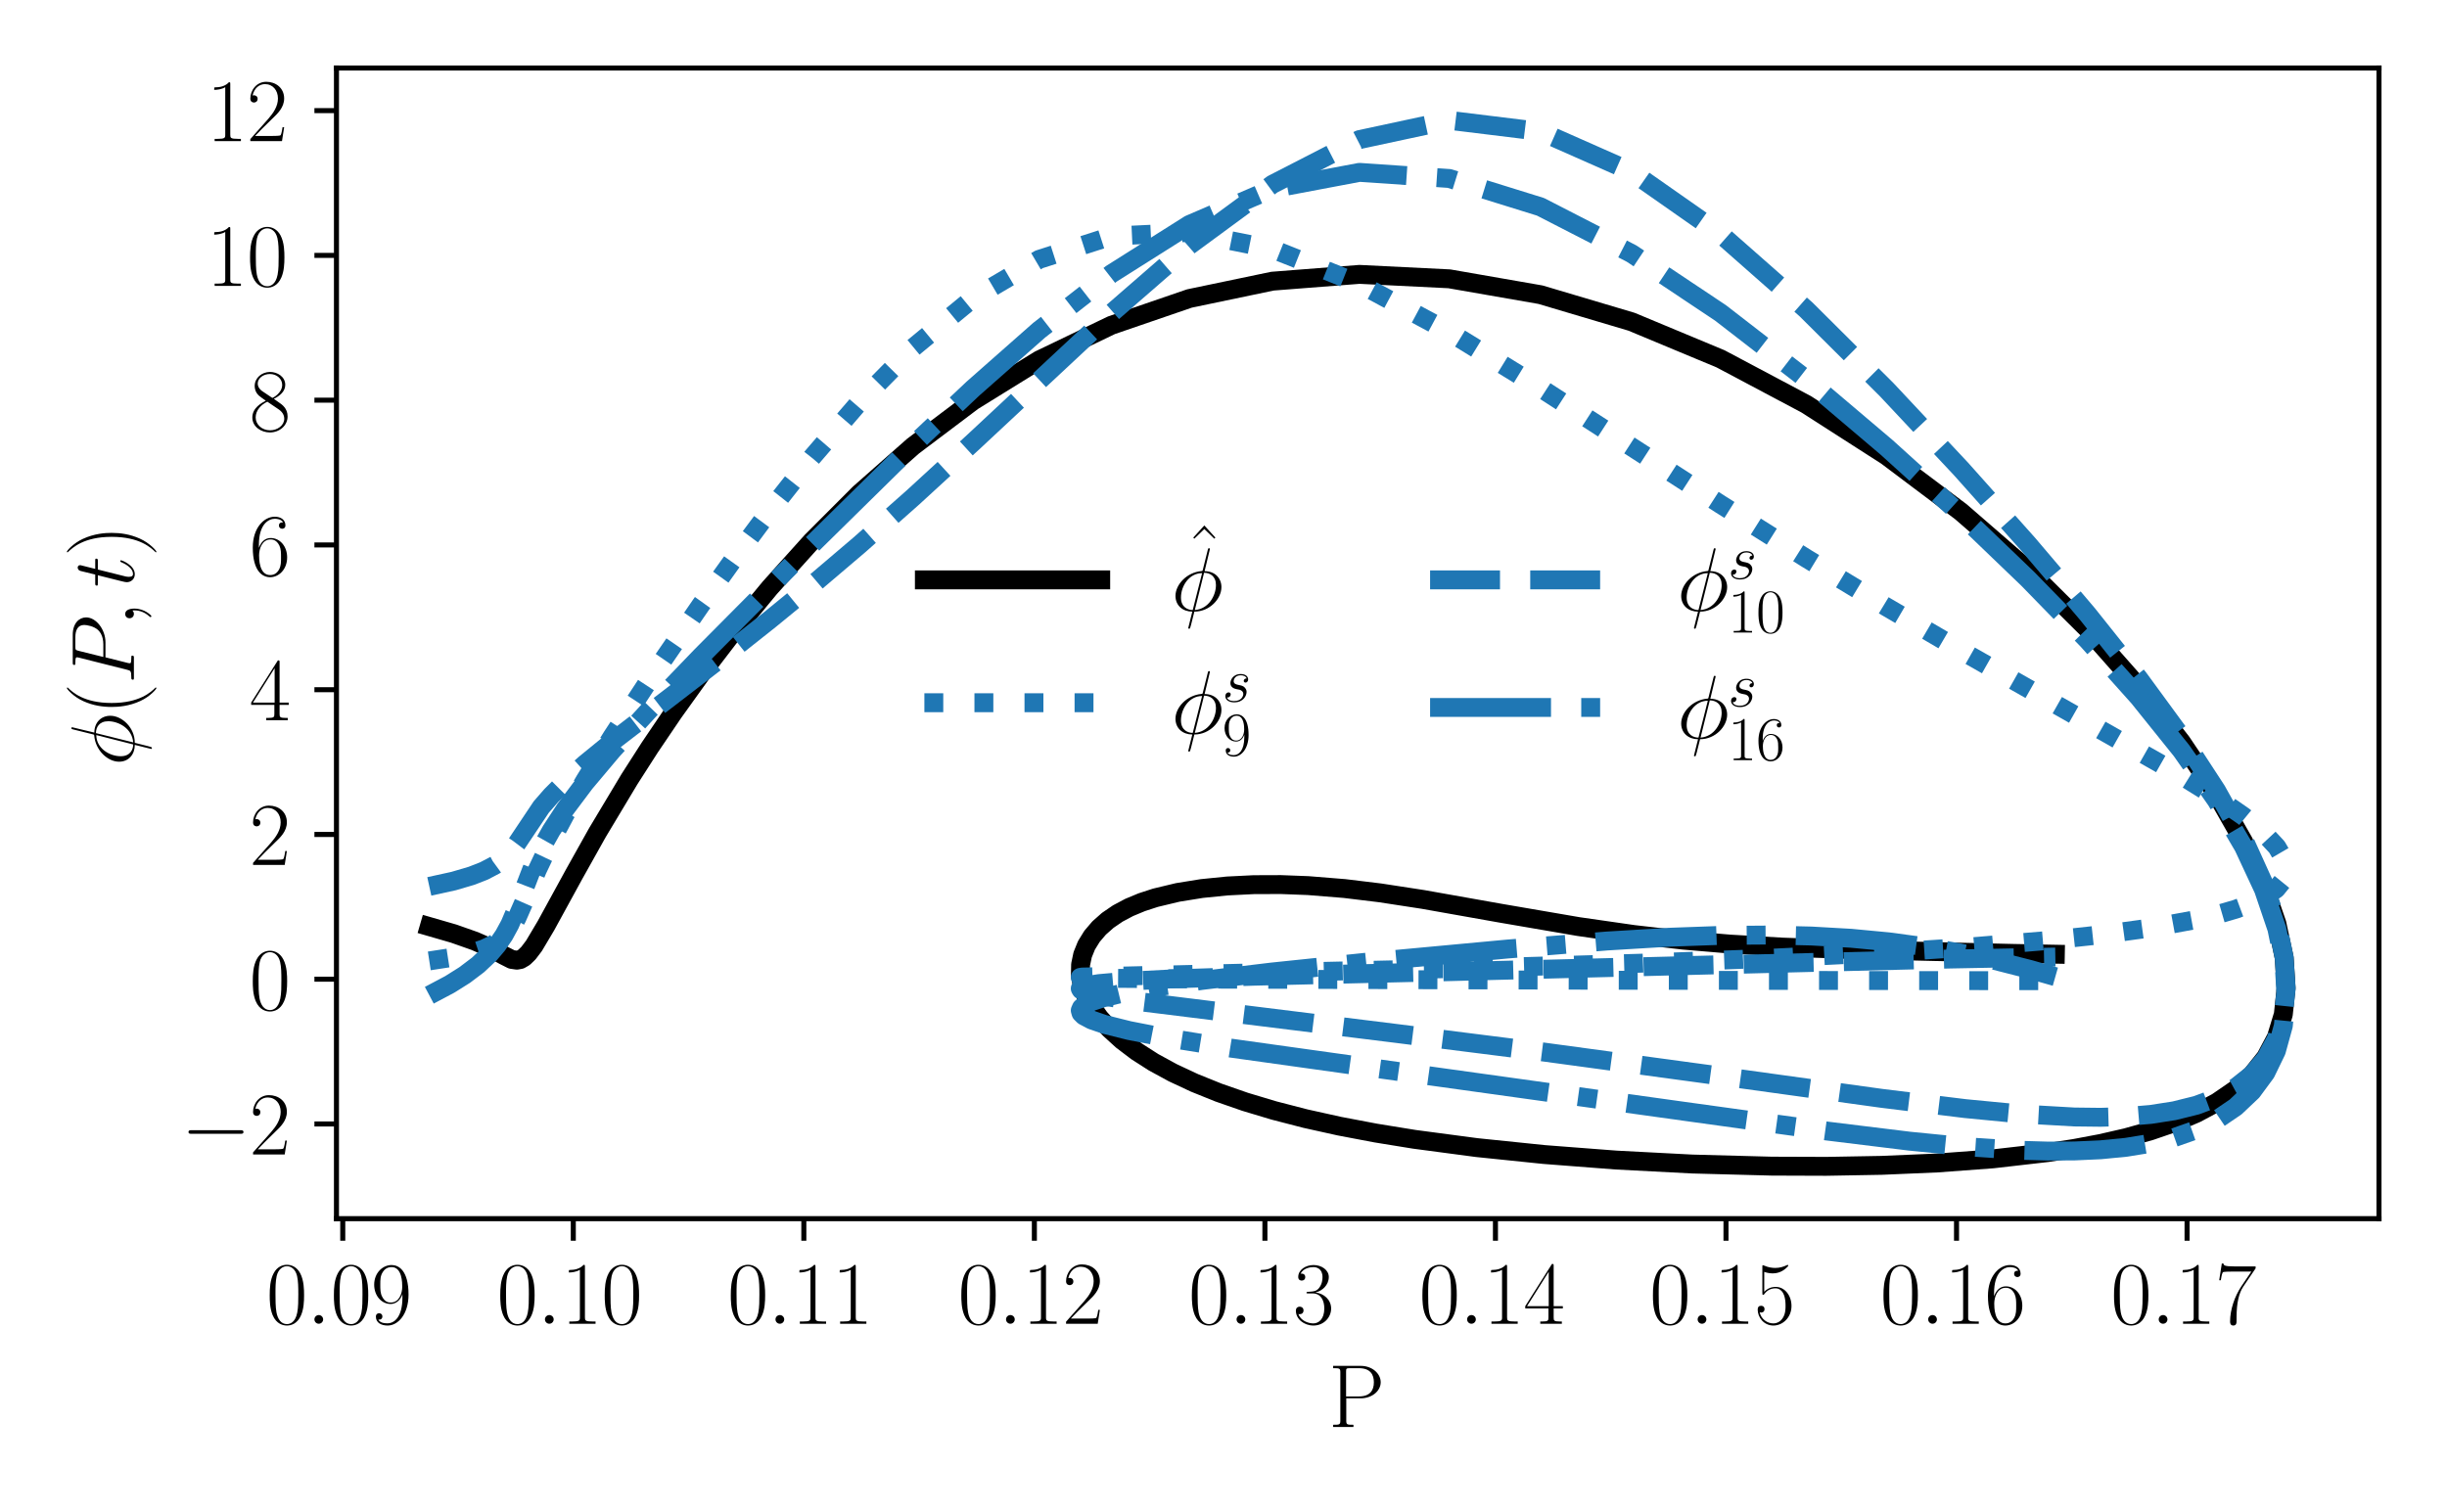 <?xml version="1.0" encoding="utf-8" standalone="no"?>
<!DOCTYPE svg PUBLIC "-//W3C//DTD SVG 1.1//EN"
  "http://www.w3.org/Graphics/SVG/1.1/DTD/svg11.dtd">
<svg xmlns:xlink="http://www.w3.org/1999/xlink" width="388.543pt" height="240.133pt" viewBox="0 0 388.543 240.133" xmlns="http://www.w3.org/2000/svg" version="1.1">
 <defs>
  <style type="text/css">*{stroke-linejoin: round; stroke-linecap: butt}</style>
 </defs>
 <g id="figure_1">
  <g id="patch_1">
   <path d="M 0 240.133 
L 388.543 240.133 
L 388.543 0 
L 0 0 
z
" style="fill: #ffffff"/>
  </g>
  <g id="axes_1">
   <g id="patch_2">
    <path d="M 53.424 193.537 
L 377.743 193.537 
L 377.743 10.8 
L 53.424 10.8 
z
" style="fill: #ffffff"/>
   </g>
   <g id="matplotlib.axis_1">
    <g id="xtick_1">
     <g id="line2d_1">
      <defs>
       <path id="mc84e31e85a" d="M 0 0 
L 0 3.5 
" style="stroke: #000000; stroke-width: 0.8"/>
      </defs>
      <g>
       <use xlink:href="#mc84e31e85a" x="54.424" y="193.537" style="stroke: #000000; stroke-width: 0.8"/>
      </g>
     </g>
     <g id="text_1">
      <!-- $\mathdefault{0.09}$ -->
      <g transform="translate(42.285 210.223) scale(0.14 -0.14)">
       <defs>
        <path id="CMR17-30" d="M 2688 2025 
C 2688 2416 2682 3080 2413 3591 
C 2176 4039 1798 4198 1466 4198 
C 1158 4198 768 4058 525 3597 
C 269 3118 243 2524 243 2025 
C 243 1661 250 1106 448 619 
C 723 -39 1216 -128 1466 -128 
C 1760 -128 2208 -7 2470 600 
C 2662 1042 2688 1559 2688 2025 
z
M 1466 -26 
C 1056 -26 813 325 723 812 
C 653 1188 653 1738 653 2096 
C 653 2588 653 2997 736 3387 
C 858 3929 1216 4096 1466 4096 
C 1728 4096 2067 3923 2189 3400 
C 2272 3036 2278 2607 2278 2096 
C 2278 1680 2278 1169 2202 792 
C 2067 95 1690 -26 1466 -26 
z
" transform="scale(0.016)"/>
        <path id="CMMI12-3a" d="M 1178 307 
C 1178 492 1024 619 870 619 
C 685 619 557 466 557 313 
C 557 128 710 0 864 0 
C 1050 0 1178 153 1178 307 
z
" transform="scale(0.016)"/>
        <path id="CMR17-39" d="M 2253 1864 
C 2253 464 1670 31 1190 31 
C 1043 31 685 31 538 294 
C 704 268 826 357 826 518 
C 826 692 685 749 595 749 
C 538 749 365 723 365 506 
C 365 71 742 -128 1203 -128 
C 1939 -128 2688 674 2688 2073 
C 2688 3817 1971 4179 1485 4179 
C 851 4179 243 3628 243 2778 
C 243 1991 762 1408 1414 1408 
C 1952 1408 2189 1903 2253 2112 
L 2253 1864 
z
M 1427 1510 
C 1254 1510 1011 1542 813 1922 
C 678 2169 678 2461 678 2771 
C 678 3146 678 3405 858 3684 
C 947 3817 1114 4032 1485 4032 
C 2240 4032 2240 2885 2240 2632 
C 2240 2182 2035 1510 1427 1510 
z
" transform="scale(0.016)"/>
       </defs>
       <use xlink:href="#CMR17-30" transform="scale(0.996)"/>
       <use xlink:href="#CMMI12-3a" transform="translate(45.69 0) scale(0.996)"/>
       <use xlink:href="#CMR17-30" transform="translate(72.788 0) scale(0.996)"/>
       <use xlink:href="#CMR17-39" transform="translate(118.478 0) scale(0.996)"/>
      </g>
     </g>
    </g>
    <g id="xtick_2">
     <g id="line2d_2">
      <g>
       <use xlink:href="#mc84e31e85a" x="91.03" y="193.537" style="stroke: #000000; stroke-width: 0.8"/>
      </g>
     </g>
     <g id="text_2">
      <!-- $\mathdefault{0.10}$ -->
      <g transform="translate(78.89 210.223) scale(0.14 -0.14)">
       <defs>
        <path id="CMR17-31" d="M 1702 4058 
C 1702 4192 1696 4192 1606 4192 
C 1357 3916 979 3827 621 3827 
C 602 3827 570 3827 563 3808 
C 557 3795 557 3782 557 3648 
C 755 3648 1088 3686 1344 3839 
L 1344 461 
C 1344 236 1331 160 781 160 
L 589 160 
L 589 0 
C 896 0 1216 0 1523 0 
C 1830 0 2150 0 2458 0 
L 2458 160 
L 2266 160 
C 1715 160 1702 230 1702 458 
L 1702 4058 
z
" transform="scale(0.016)"/>
       </defs>
       <use xlink:href="#CMR17-30" transform="scale(0.996)"/>
       <use xlink:href="#CMMI12-3a" transform="translate(45.69 0) scale(0.996)"/>
       <use xlink:href="#CMR17-31" transform="translate(72.788 0) scale(0.996)"/>
       <use xlink:href="#CMR17-30" transform="translate(118.478 0) scale(0.996)"/>
      </g>
     </g>
    </g>
    <g id="xtick_3">
     <g id="line2d_3">
      <g>
       <use xlink:href="#mc84e31e85a" x="127.635" y="193.537" style="stroke: #000000; stroke-width: 0.8"/>
      </g>
     </g>
     <g id="text_3">
      <!-- $\mathdefault{0.11}$ -->
      <g transform="translate(115.496 210.223) scale(0.14 -0.14)">
       <use xlink:href="#CMR17-30" transform="scale(0.996)"/>
       <use xlink:href="#CMMI12-3a" transform="translate(45.69 0) scale(0.996)"/>
       <use xlink:href="#CMR17-31" transform="translate(72.788 0) scale(0.996)"/>
       <use xlink:href="#CMR17-31" transform="translate(118.478 0) scale(0.996)"/>
      </g>
     </g>
    </g>
    <g id="xtick_4">
     <g id="line2d_4">
      <g>
       <use xlink:href="#mc84e31e85a" x="164.241" y="193.537" style="stroke: #000000; stroke-width: 0.8"/>
      </g>
     </g>
     <g id="text_4">
      <!-- $\mathdefault{0.12}$ -->
      <g transform="translate(152.101 210.223) scale(0.14 -0.14)">
       <defs>
        <path id="CMR17-32" d="M 2669 989 
L 2554 989 
C 2490 536 2438 459 2413 420 
C 2381 369 1920 369 1830 369 
L 602 369 
C 832 619 1280 1072 1824 1597 
C 2214 1967 2669 2402 2669 3035 
C 2669 3790 2067 4224 1395 4224 
C 691 4224 262 3604 262 3030 
C 262 2780 448 2748 525 2748 
C 589 2748 781 2787 781 3010 
C 781 3207 614 3264 525 3264 
C 486 3264 448 3258 422 3245 
C 544 3790 915 4058 1306 4058 
C 1862 4058 2227 3617 2227 3035 
C 2227 2479 1901 2000 1536 1584 
L 262 146 
L 262 0 
L 2515 0 
L 2669 989 
z
" transform="scale(0.016)"/>
       </defs>
       <use xlink:href="#CMR17-30" transform="scale(0.996)"/>
       <use xlink:href="#CMMI12-3a" transform="translate(45.69 0) scale(0.996)"/>
       <use xlink:href="#CMR17-31" transform="translate(72.788 0) scale(0.996)"/>
       <use xlink:href="#CMR17-32" transform="translate(118.478 0) scale(0.996)"/>
      </g>
     </g>
    </g>
    <g id="xtick_5">
     <g id="line2d_5">
      <g>
       <use xlink:href="#mc84e31e85a" x="200.846" y="193.537" style="stroke: #000000; stroke-width: 0.8"/>
      </g>
     </g>
     <g id="text_5">
      <!-- $\mathdefault{0.13}$ -->
      <g transform="translate(188.707 210.223) scale(0.14 -0.14)">
       <defs>
        <path id="CMR17-33" d="M 1414 2157 
C 1984 2157 2234 1662 2234 1090 
C 2234 320 1824 25 1453 25 
C 1114 25 563 194 390 693 
C 422 680 454 680 486 680 
C 640 680 755 782 755 948 
C 755 1133 614 1216 486 1216 
C 378 1216 211 1165 211 926 
C 211 335 787 -128 1466 -128 
C 2176 -128 2720 430 2720 1085 
C 2720 1707 2208 2157 1600 2227 
C 2086 2328 2554 2756 2554 3329 
C 2554 3820 2048 4179 1472 4179 
C 890 4179 378 3829 378 3329 
C 378 3110 544 3072 627 3072 
C 762 3072 877 3155 877 3321 
C 877 3486 762 3569 627 3569 
C 602 3569 570 3569 544 3557 
C 730 3959 1235 4032 1459 4032 
C 1683 4032 2106 3925 2106 3320 
C 2106 3143 2080 2828 1862 2550 
C 1670 2304 1453 2304 1242 2284 
C 1210 2284 1062 2269 1037 2269 
C 992 2263 966 2257 966 2208 
C 966 2163 973 2157 1101 2157 
L 1414 2157 
z
" transform="scale(0.016)"/>
       </defs>
       <use xlink:href="#CMR17-30" transform="scale(0.996)"/>
       <use xlink:href="#CMMI12-3a" transform="translate(45.69 0) scale(0.996)"/>
       <use xlink:href="#CMR17-31" transform="translate(72.788 0) scale(0.996)"/>
       <use xlink:href="#CMR17-33" transform="translate(118.478 0) scale(0.996)"/>
      </g>
     </g>
    </g>
    <g id="xtick_6">
     <g id="line2d_6">
      <g>
       <use xlink:href="#mc84e31e85a" x="237.452" y="193.537" style="stroke: #000000; stroke-width: 0.8"/>
      </g>
     </g>
     <g id="text_6">
      <!-- $\mathdefault{0.14}$ -->
      <g transform="translate(225.312 210.223) scale(0.14 -0.14)">
       <defs>
        <path id="CMR17-34" d="M 2150 4122 
C 2150 4256 2144 4256 2029 4256 
L 128 1254 
L 128 1088 
L 1779 1088 
L 1779 457 
C 1779 224 1766 160 1318 160 
L 1197 160 
L 1197 0 
C 1402 0 1747 0 1965 0 
C 2182 0 2528 0 2733 0 
L 2733 160 
L 2611 160 
C 2163 160 2150 224 2150 457 
L 2150 1088 
L 2803 1088 
L 2803 1254 
L 2150 1254 
L 2150 4122 
z
M 1798 3703 
L 1798 1254 
L 256 1254 
L 1798 3703 
z
" transform="scale(0.016)"/>
       </defs>
       <use xlink:href="#CMR17-30" transform="scale(0.996)"/>
       <use xlink:href="#CMMI12-3a" transform="translate(45.69 0) scale(0.996)"/>
       <use xlink:href="#CMR17-31" transform="translate(72.788 0) scale(0.996)"/>
       <use xlink:href="#CMR17-34" transform="translate(118.478 0) scale(0.996)"/>
      </g>
     </g>
    </g>
    <g id="xtick_7">
     <g id="line2d_7">
      <g>
       <use xlink:href="#mc84e31e85a" x="274.058" y="193.537" style="stroke: #000000; stroke-width: 0.8"/>
      </g>
     </g>
     <g id="text_7">
      <!-- $\mathdefault{0.15}$ -->
      <g transform="translate(261.918 210.223) scale(0.14 -0.14)">
       <defs>
        <path id="CMR17-35" d="M 730 3692 
C 794 3666 1056 3584 1325 3584 
C 1920 3584 2246 3911 2432 4100 
C 2432 4157 2432 4192 2394 4192 
C 2387 4192 2374 4192 2323 4163 
C 2099 4058 1837 3973 1517 3973 
C 1325 3973 1037 3999 723 4139 
C 653 4171 640 4171 634 4171 
C 602 4171 595 4164 595 4037 
L 595 2203 
C 595 2089 595 2057 659 2057 
C 691 2057 704 2070 736 2114 
C 941 2401 1222 2522 1542 2522 
C 1766 2522 2246 2382 2246 1289 
C 2246 1085 2246 715 2054 421 
C 1894 159 1645 25 1370 25 
C 947 25 518 320 403 814 
C 429 807 480 795 506 795 
C 589 795 749 840 749 1038 
C 749 1210 627 1280 506 1280 
C 358 1280 262 1190 262 1011 
C 262 454 704 -128 1382 -128 
C 2042 -128 2669 440 2669 1264 
C 2669 2030 2170 2624 1549 2624 
C 1222 2624 947 2503 730 2274 
L 730 3692 
z
" transform="scale(0.016)"/>
       </defs>
       <use xlink:href="#CMR17-30" transform="scale(0.996)"/>
       <use xlink:href="#CMMI12-3a" transform="translate(45.69 0) scale(0.996)"/>
       <use xlink:href="#CMR17-31" transform="translate(72.788 0) scale(0.996)"/>
       <use xlink:href="#CMR17-35" transform="translate(118.478 0) scale(0.996)"/>
      </g>
     </g>
    </g>
    <g id="xtick_8">
     <g id="line2d_8">
      <g>
       <use xlink:href="#mc84e31e85a" x="310.663" y="193.537" style="stroke: #000000; stroke-width: 0.8"/>
      </g>
     </g>
     <g id="text_8">
      <!-- $\mathdefault{0.16}$ -->
      <g transform="translate(298.524 210.223) scale(0.14 -0.14)">
       <defs>
        <path id="CMR17-36" d="M 678 2176 
C 678 3690 1395 4032 1811 4032 
C 1946 4032 2272 4009 2400 3776 
C 2298 3776 2106 3776 2106 3553 
C 2106 3381 2246 3323 2336 3323 
C 2394 3323 2566 3348 2566 3560 
C 2566 3954 2246 4179 1805 4179 
C 1043 4179 243 3390 243 1984 
C 243 253 966 -128 1478 -128 
C 2099 -128 2688 427 2688 1283 
C 2688 2081 2170 2662 1517 2662 
C 1126 2662 838 2407 678 1960 
L 678 2176 
z
M 1478 25 
C 691 25 691 1200 691 1436 
C 691 1896 909 2560 1504 2560 
C 1613 2560 1926 2560 2138 2120 
C 2253 1870 2253 1609 2253 1289 
C 2253 944 2253 690 2118 434 
C 1978 171 1773 25 1478 25 
z
" transform="scale(0.016)"/>
       </defs>
       <use xlink:href="#CMR17-30" transform="scale(0.996)"/>
       <use xlink:href="#CMMI12-3a" transform="translate(45.69 0) scale(0.996)"/>
       <use xlink:href="#CMR17-31" transform="translate(72.788 0) scale(0.996)"/>
       <use xlink:href="#CMR17-36" transform="translate(118.478 0) scale(0.996)"/>
      </g>
     </g>
    </g>
    <g id="xtick_9">
     <g id="line2d_9">
      <g>
       <use xlink:href="#mc84e31e85a" x="347.269" y="193.537" style="stroke: #000000; stroke-width: 0.8"/>
      </g>
     </g>
     <g id="text_9">
      <!-- $\mathdefault{0.17}$ -->
      <g transform="translate(335.129 210.223) scale(0.14 -0.14)">
       <defs>
        <path id="CMR17-37" d="M 2886 3941 
L 2886 4081 
L 1382 4081 
C 634 4081 621 4165 595 4288 
L 480 4288 
L 294 3094 
L 410 3094 
C 429 3215 474 3540 550 3661 
C 589 3712 1062 3712 1171 3712 
L 2579 3712 
L 1869 2661 
C 1395 1954 1069 999 1069 165 
C 1069 89 1069 -128 1299 -128 
C 1530 -128 1530 89 1530 171 
L 1530 465 
C 1530 1508 1709 2196 2003 2636 
L 2886 3941 
z
" transform="scale(0.016)"/>
       </defs>
       <use xlink:href="#CMR17-30" transform="scale(0.996)"/>
       <use xlink:href="#CMMI12-3a" transform="translate(45.69 0) scale(0.996)"/>
       <use xlink:href="#CMR17-31" transform="translate(72.788 0) scale(0.996)"/>
       <use xlink:href="#CMR17-37" transform="translate(118.478 0) scale(0.996)"/>
      </g>
     </g>
    </g>
    <g id="text_10">
     <!-- P -->
     <g transform="translate(210.938 226.621) scale(0.14 -0.14)">
      <defs>
       <path id="CMR17-50" d="M 1267 2042 
L 2291 2042 
C 3117 2042 3718 2578 3718 3184 
C 3718 3791 3130 4352 2291 4352 
L 333 4352 
L 333 4186 
C 774 4186 845 4186 845 3899 
L 845 446 
C 845 160 774 160 333 160 
L 333 0 
C 518 0 858 0 1056 0 
C 1254 0 1594 0 1779 0 
L 1779 160 
C 1338 160 1267 160 1267 446 
L 1267 2042 
z
M 1254 2176 
L 1254 3938 
C 1254 4155 1267 4186 1523 4186 
L 2170 4186 
C 2995 4186 3232 3714 3232 3184 
C 3232 2604 2950 2176 2170 2176 
L 1254 2176 
z
" transform="scale(0.016)"/>
      </defs>
      <use xlink:href="#CMR17-50" transform="scale(0.996)"/>
     </g>
    </g>
   </g>
   <g id="matplotlib.axis_2">
    <g id="ytick_1">
     <g id="line2d_10">
      <defs>
       <path id="mafe9feaf1b" d="M 0 0 
L -3.5 0 
" style="stroke: #000000; stroke-width: 0.8"/>
      </defs>
      <g>
       <use xlink:href="#mafe9feaf1b" x="53.424" y="178.499" style="stroke: #000000; stroke-width: 0.8"/>
      </g>
     </g>
     <g id="text_11">
      <!-- $\mathdefault{−2}$ -->
      <g transform="translate(28.748 183.342) scale(0.14 -0.14)">
       <defs>
        <path id="CMSY10-0" d="M 4218 1472 
C 4326 1472 4442 1472 4442 1600 
C 4442 1728 4326 1728 4218 1728 
L 755 1728 
C 646 1728 531 1728 531 1600 
C 531 1472 646 1472 755 1472 
L 4218 1472 
z
" transform="scale(0.016)"/>
       </defs>
       <use xlink:href="#CMSY10-0" transform="scale(0.996)"/>
       <use xlink:href="#CMR17-32" transform="translate(77.487 0) scale(0.996)"/>
      </g>
     </g>
    </g>
    <g id="ytick_2">
     <g id="line2d_11">
      <g>
       <use xlink:href="#mafe9feaf1b" x="53.424" y="155.509" style="stroke: #000000; stroke-width: 0.8"/>
      </g>
     </g>
     <g id="text_12">
      <!-- $\mathdefault{0}$ -->
      <g transform="translate(39.596 160.352) scale(0.14 -0.14)">
       <use xlink:href="#CMR17-30" transform="scale(0.996)"/>
      </g>
     </g>
    </g>
    <g id="ytick_3">
     <g id="line2d_12">
      <g>
       <use xlink:href="#mafe9feaf1b" x="53.424" y="132.519" style="stroke: #000000; stroke-width: 0.8"/>
      </g>
     </g>
     <g id="text_13">
      <!-- $\mathdefault{2}$ -->
      <g transform="translate(39.596 137.362) scale(0.14 -0.14)">
       <use xlink:href="#CMR17-32" transform="scale(0.996)"/>
      </g>
     </g>
    </g>
    <g id="ytick_4">
     <g id="line2d_13">
      <g>
       <use xlink:href="#mafe9feaf1b" x="53.424" y="109.529" style="stroke: #000000; stroke-width: 0.8"/>
      </g>
     </g>
     <g id="text_14">
      <!-- $\mathdefault{4}$ -->
      <g transform="translate(39.596 114.372) scale(0.14 -0.14)">
       <use xlink:href="#CMR17-34" transform="scale(0.996)"/>
      </g>
     </g>
    </g>
    <g id="ytick_5">
     <g id="line2d_14">
      <g>
       <use xlink:href="#mafe9feaf1b" x="53.424" y="86.539" style="stroke: #000000; stroke-width: 0.8"/>
      </g>
     </g>
     <g id="text_15">
      <!-- $\mathdefault{6}$ -->
      <g transform="translate(39.596 91.382) scale(0.14 -0.14)">
       <use xlink:href="#CMR17-36" transform="scale(0.996)"/>
      </g>
     </g>
    </g>
    <g id="ytick_6">
     <g id="line2d_15">
      <g>
       <use xlink:href="#mafe9feaf1b" x="53.424" y="63.549" style="stroke: #000000; stroke-width: 0.8"/>
      </g>
     </g>
     <g id="text_16">
      <!-- $\mathdefault{8}$ -->
      <g transform="translate(39.596 68.392) scale(0.14 -0.14)">
       <defs>
        <path id="CMR17-38" d="M 1741 2264 
C 2144 2467 2554 2773 2554 3263 
C 2554 3841 1990 4179 1472 4179 
C 890 4179 378 3759 378 3180 
C 378 3021 416 2747 666 2505 
C 730 2442 998 2251 1171 2130 
C 883 1983 211 1634 211 934 
C 211 279 838 -128 1459 -128 
C 2144 -128 2720 362 2720 1010 
C 2720 1590 2330 1857 2074 2029 
L 1741 2264 
z
M 902 2822 
C 851 2854 595 3051 595 3351 
C 595 3739 998 4032 1459 4032 
C 1965 4032 2336 3676 2336 3262 
C 2336 2669 1670 2331 1638 2331 
C 1632 2331 1626 2331 1574 2370 
L 902 2822 
z
M 2080 1519 
C 2176 1449 2483 1240 2483 851 
C 2483 381 2010 25 1472 25 
C 890 25 448 438 448 940 
C 448 1443 838 1862 1280 2060 
L 2080 1519 
z
" transform="scale(0.016)"/>
       </defs>
       <use xlink:href="#CMR17-38" transform="scale(0.996)"/>
      </g>
     </g>
    </g>
    <g id="ytick_7">
     <g id="line2d_16">
      <g>
       <use xlink:href="#mafe9feaf1b" x="53.424" y="40.559" style="stroke: #000000; stroke-width: 0.8"/>
      </g>
     </g>
     <g id="text_17">
      <!-- $\mathdefault{10}$ -->
      <g transform="translate(32.767 45.402) scale(0.14 -0.14)">
       <use xlink:href="#CMR17-31" transform="scale(0.996)"/>
       <use xlink:href="#CMR17-30" transform="translate(45.69 0) scale(0.996)"/>
      </g>
     </g>
    </g>
    <g id="ytick_8">
     <g id="line2d_17">
      <g>
       <use xlink:href="#mafe9feaf1b" x="53.424" y="17.569" style="stroke: #000000; stroke-width: 0.8"/>
      </g>
     </g>
     <g id="text_18">
      <!-- $\mathdefault{12}$ -->
      <g transform="translate(32.767 22.412) scale(0.14 -0.14)">
       <use xlink:href="#CMR17-31" transform="scale(0.996)"/>
       <use xlink:href="#CMR17-32" transform="translate(45.69 0) scale(0.996)"/>
      </g>
     </g>
    </g>
    <g id="text_19">
     <!-- $\phi(P, t)$ -->
     <g transform="translate(21.261 121.637) rotate(-90) scale(0.14 -0.14)">
      <defs>
       <path id="CMMI12-1e" d="M 2752 4390 
C 2752 4448 2707 4448 2688 4448 
C 2630 4448 2624 4435 2598 4326 
L 2253 2939 
C 2234 2856 2227 2849 2221 2843 
C 2214 2830 2170 2824 2157 2824 
C 1107 2734 301 1864 301 1057 
C 301 361 832 -64 1498 -64 
C 1446 -261 1402 -463 1350 -659 
C 1261 -995 1210 -1204 1210 -1229 
C 1210 -1241 1210 -1280 1274 -1280 
C 1293 -1280 1318 -1280 1331 -1254 
C 1344 -1241 1382 -1089 1408 -1008 
L 1645 -64 
C 2739 -64 3571 854 3571 1680 
C 3571 2343 3085 2816 2374 2816 
L 2752 4390 
z
M 2336 2701 
C 2758 2701 3181 2463 3181 1828 
C 3181 1097 2675 128 1677 50 
L 2336 2701 
z
M 1530 50 
C 1216 50 691 220 691 938 
C 691 1761 1274 2676 2195 2676 
L 1530 50 
z
" transform="scale(0.016)"/>
       <path id="CMR17-28" d="M 1958 -1561 
C 1958 -1555 1958 -1542 1939 -1523 
C 1645 -1224 858 -407 858 1581 
C 858 3569 1632 4379 1946 4697 
C 1946 4704 1958 4717 1958 4736 
C 1958 4755 1939 4768 1914 4768 
C 1843 4768 1299 4296 986 3594 
C 666 2887 576 2199 576 1588 
C 576 1128 621 351 1005 -471 
C 1312 -1135 1837 -1600 1914 -1600 
C 1946 -1600 1958 -1587 1958 -1561 
z
" transform="scale(0.016)"/>
       <path id="CMMI12-50" d="M 1894 2023 
L 2970 2023 
C 3853 2023 4736 2673 4736 3401 
C 4736 3898 4314 4352 3507 4352 
L 1530 4352 
C 1408 4352 1350 4352 1350 4231 
C 1350 4167 1408 4167 1504 4167 
C 1894 4167 1894 4116 1894 4046 
C 1894 4034 1894 3995 1869 3899 
L 1005 472 
C 947 249 934 185 486 185 
C 365 185 301 185 301 70 
C 301 0 358 0 397 0 
C 518 0 646 0 768 0 
L 1517 0 
C 1638 0 1773 0 1894 0 
C 1946 0 2016 0 2016 121 
C 2016 185 1958 185 1862 185 
C 1478 185 1472 230 1472 293 
C 1472 325 1478 369 1485 401 
L 1894 2023 
z
M 2355 3930 
C 2413 4167 2438 4167 2688 4167 
L 3322 4167 
C 3802 4167 4198 4013 4198 3535 
C 4198 3369 4115 2827 3821 2534 
C 3712 2419 3405 2176 2822 2176 
L 1920 2176 
L 2355 3930 
z
" transform="scale(0.016)"/>
       <path id="CMMI12-3b" d="M 1248 -31 
C 1248 343 1126 619 864 619 
C 659 619 557 453 557 313 
C 557 172 653 0 870 0 
C 954 0 1024 26 1082 83 
C 1094 96 1101 96 1107 96 
C 1120 96 1120 5 1120 -27 
C 1120 -240 1082 -659 710 -1080 
C 640 -1157 640 -1170 640 -1183 
C 640 -1216 672 -1248 704 -1248 
C 755 -1248 1248 -771 1248 -31 
z
" transform="scale(0.016)"/>
       <path id="CMMI12-74" d="M 1286 2566 
L 1875 2566 
C 1997 2566 2061 2566 2061 2681 
C 2061 2752 2022 2752 1894 2752 
L 1331 2752 
L 1568 3692 
C 1594 3781 1594 3794 1594 3840 
C 1594 3943 1510 4000 1427 4000 
C 1376 4000 1229 3981 1178 3775 
L 928 2752 
L 326 2752 
C 198 2752 141 2752 141 2630 
C 141 2566 186 2566 307 2566 
L 877 2566 
L 454 881 
C 403 658 384 594 384 511 
C 384 211 595 -64 954 -64 
C 1600 -64 1946 868 1946 912 
C 1946 951 1920 970 1882 970 
C 1869 970 1843 970 1830 944 
C 1824 938 1818 931 1773 829 
C 1638 511 1344 64 973 64 
C 781 64 768 224 768 364 
C 768 370 768 492 787 568 
L 1286 2566 
z
" transform="scale(0.016)"/>
       <path id="CMR17-29" d="M 1683 1581 
C 1683 2040 1638 2817 1254 3639 
C 947 4303 422 4768 346 4768 
C 326 4768 301 4761 301 4729 
C 301 4717 307 4710 314 4697 
C 621 4378 1402 3568 1402 1584 
C 1402 -407 627 -1217 314 -1537 
C 307 -1549 301 -1556 301 -1568 
C 301 -1600 326 -1600 346 -1600 
C 416 -1600 960 -1128 1274 -426 
C 1594 281 1683 969 1683 1581 
z
" transform="scale(0.016)"/>
      </defs>
      <use xlink:href="#CMMI12-1e" transform="scale(0.996)"/>
      <use xlink:href="#CMR17-28" transform="translate(57.734 0) scale(0.996)"/>
      <use xlink:href="#CMMI12-50" transform="translate(93.015 0) scale(0.996)"/>
      <use xlink:href="#CMMI12-3b" transform="translate(158.602 0) scale(0.996)"/>
      <use xlink:href="#CMMI12-74" transform="translate(202.303 0) scale(0.996)"/>
      <use xlink:href="#CMR17-29" transform="translate(237.53 0) scale(0.996)"/>
     </g>
    </g>
   </g>
   <g id="line2d_18">
    <path d="M 68.166 147.147 
L 72.037 148.267 
L 75.398 149.452 
L 77.753 150.482 
L 80.024 151.748 
L 81.244 152.364 
L 82.069 152.483 
L 82.62 152.384 
L 83.216 152.038 
L 83.913 151.359 
L 84.789 150.202 
L 86.681 147.019 
L 91.182 138.796 
L 94.852 132.238 
L 99.949 123.735 
L 103.176 118.703 
L 106.945 113.134 
L 111.326 107.031 
L 116.394 100.419 
L 122.226 93.355 
L 128.892 85.947 
L 136.46 78.365 
L 144.982 70.845 
L 154.49 63.677 
L 164.995 57.176 
L 176.48 51.654 
L 188.86 47.404 
L 202.038 44.653 
L 215.859 43.574 
L 230.126 44.278 
L 244.607 46.801 
L 259.048 51.091 
L 273.187 56.98 
L 286.769 64.191 
L 299.559 72.395 
L 311.363 81.271 
L 322.026 90.524 
L 331.449 99.878 
L 339.575 109.068 
L 346.393 117.865 
L 351.932 126.099 
L 356.246 133.666 
L 359.416 140.522 
L 361.533 146.66 
L 362.694 152.104 
L 363.001 156.896 
L 362.554 161.09 
L 361.445 164.743 
L 359.761 167.912 
L 357.582 170.653 
L 354.979 173.017 
L 352.016 175.053 
L 348.749 176.801 
L 345.227 178.3 
L 341.494 179.581 
L 337.586 180.673 
L 333.536 181.6 
L 329.372 182.383 
L 325.12 183.041 
L 316.431 184.038 
L 307.609 184.691 
L 298.763 185.069 
L 289.977 185.225 
L 281.318 185.194 
L 268.683 184.857 
L 256.598 184.227 
L 245.168 183.348 
L 234.473 182.247 
L 224.572 180.933 
L 218.431 179.936 
L 212.67 178.842 
L 207.293 177.649 
L 202.304 176.36 
L 197.703 174.979 
L 193.492 173.514 
L 189.667 171.972 
L 186.225 170.362 
L 183.163 168.692 
L 180.476 166.97 
L 178.157 165.208 
L 176.199 163.425 
L 174.595 161.64 
L 173.337 159.874 
L 172.417 158.141 
L 171.824 156.448 
L 171.548 154.798 
L 171.58 153.19 
L 171.906 151.629 
L 172.514 150.128 
L 173.392 148.702 
L 174.524 147.373 
L 175.898 146.157 
L 177.495 145.067 
L 179.3 144.108 
L 181.296 143.278 
L 183.465 142.572 
L 187.002 141.725 
L 190.825 141.108 
L 194.87 140.701 
L 199.073 140.493 
L 203.376 140.478 
L 207.722 140.643 
L 213.495 141.109 
L 219.151 141.795 
L 225.937 142.837 
L 238.229 145.018 
L 250.627 147.146 
L 259.42 148.41 
L 267.33 149.308 
L 274.691 149.929 
L 283.007 150.408 
L 293.9 150.797 
L 319.53 151.408 
L 326.355 151.537 
L 326.355 151.537 
" clip-path="url(#p1580390a92)" style="fill: none; stroke: #000000; stroke-width: 3; stroke-linecap: square"/>
   </g>
   <g id="line2d_19">
    <path d="M 68.166 152.6 
L 72.037 152.004 
L 74.877 151.351 
L 76.862 150.682 
L 78.173 150.064 
L 79.333 149.317 
L 80.348 148.4 
L 81.244 147.257 
L 82.069 145.81 
L 83.216 143.195 
L 85.325 138.129 
L 87.542 133.476 
L 89.76 129.313 
L 92.865 123.954 
L 97.195 116.981 
L 103.176 107.862 
L 111.326 96.016 
L 116.394 88.944 
L 122.226 81.119 
L 128.892 72.671 
L 136.46 63.878 
L 144.982 55.216 
L 154.49 47.374 
L 164.995 41.191 
L 176.48 37.501 
L 188.86 36.905 
L 202.038 39.549 
L 215.859 45.071 
L 230.126 52.728 
L 244.607 61.63 
L 273.187 80.092 
L 286.769 88.641 
L 299.559 96.4 
L 311.363 103.302 
L 346.393 123.2 
L 351.932 126.645 
L 356.246 129.635 
L 359.416 132.238 
L 361.533 134.51 
L 362.694 136.499 
L 363.001 138.246 
L 362.554 139.786 
L 361.445 141.148 
L 359.761 142.357 
L 357.582 143.434 
L 354.979 144.395 
L 352.016 145.257 
L 348.749 146.032 
L 341.494 147.361 
L 333.536 148.454 
L 325.12 149.36 
L 312.029 150.452 
L 298.763 151.304 
L 281.318 152.173 
L 260.558 152.965 
L 234.473 153.723 
L 197.703 154.539 
L 171.824 155.165 
L 171.527 155.216 
L 171.906 155.261 
L 175.898 155.36 
L 193.501 155.496 
L 254.28 155.673 
L 326.355 155.748 
L 326.355 155.748 
" clip-path="url(#p1580390a92)" style="fill: none; stroke-dasharray: 3,4.95; stroke-dashoffset: 0; stroke: #1f77b4; stroke-width: 3"/>
   </g>
   <g id="line2d_20">
    <path d="M 68.166 140.768 
L 72.037 139.919 
L 74.877 139.083 
L 76.862 138.306 
L 78.577 137.406 
L 80.024 136.35 
L 80.956 135.424 
L 82.069 133.953 
L 85.95 128.153 
L 87.542 126.328 
L 89.76 124.105 
L 92.865 121.337 
L 97.195 117.805 
L 106.945 110.312 
L 116.394 103.041 
L 122.226 98.418 
L 128.892 92.961 
L 136.46 86.524 
L 144.982 78.977 
L 154.49 70.247 
L 176.48 49.726 
L 188.86 38.964 
L 202.038 29.271 
L 215.859 22.169 
L 230.126 19.106 
L 244.607 20.881 
L 259.048 27.269 
L 273.187 37.171 
L 286.769 49.135 
L 299.559 61.865 
L 311.363 74.459 
L 322.026 86.413 
L 331.449 97.511 
L 339.575 107.704 
L 346.393 117.019 
L 351.932 125.51 
L 356.246 133.228 
L 359.416 140.217 
L 361.533 146.5 
L 362.694 152.101 
L 363.001 157.037 
L 362.554 161.329 
L 361.445 165.004 
L 359.761 168.096 
L 357.582 170.647 
L 354.979 172.701 
L 352.016 174.312 
L 348.749 175.528 
L 345.227 176.402 
L 341.494 176.982 
L 337.586 177.313 
L 333.536 177.436 
L 329.372 177.388 
L 320.8 176.9 
L 312.029 176.055 
L 298.763 174.425 
L 272.84 170.837 
L 245.168 167.081 
L 221.456 164.088 
L 179.27 158.866 
L 174.595 158.079 
L 172.417 157.548 
L 171.647 157.199 
L 171.527 156.987 
L 171.707 156.79 
L 172.514 156.52 
L 174.524 156.203 
L 178.372 155.863 
L 185.788 155.472 
L 199.073 155.032 
L 229.815 154.315 
L 266.567 153.374 
L 309.497 152.307 
L 326.355 151.987 
L 326.355 151.987 
" clip-path="url(#p1580390a92)" style="fill: none; stroke-dasharray: 11.1,4.8; stroke-dashoffset: 0; stroke: #1f77b4; stroke-width: 3"/>
   </g>
   <g id="line2d_21">
    <path d="M 68.166 158.054 
L 71.425 156.325 
L 73.786 154.839 
L 75.902 153.239 
L 77.753 151.496 
L 78.963 150.072 
L 80.024 148.521 
L 80.956 146.812 
L 82.069 144.206 
L 84.789 137.13 
L 85.95 134.712 
L 87.542 131.876 
L 89.76 128.487 
L 92.865 124.352 
L 97.195 119.203 
L 103.176 112.659 
L 111.326 104.198 
L 128.892 86.505 
L 144.982 70.676 
L 154.49 61.712 
L 164.995 52.446 
L 176.48 43.472 
L 188.86 35.655 
L 202.038 29.983 
L 215.859 27.372 
L 230.126 28.345 
L 244.607 32.844 
L 259.048 40.262 
L 273.187 49.689 
L 286.769 60.198 
L 299.559 71.043 
L 311.363 81.728 
L 322.026 91.972 
L 331.449 101.652 
L 339.575 110.731 
L 346.393 119.215 
L 351.932 127.124 
L 356.246 134.473 
L 359.416 141.273 
L 361.533 147.52 
L 362.694 153.21 
L 363.001 158.339 
L 362.554 162.906 
L 361.445 166.916 
L 359.761 170.385 
L 357.582 173.336 
L 354.979 175.799 
L 352.016 177.812 
L 348.749 179.415 
L 345.227 180.653 
L 341.494 181.568 
L 337.586 182.202 
L 333.536 182.595 
L 329.372 182.783 
L 325.12 182.8 
L 320.8 182.676 
L 312.029 182.101 
L 303.184 181.225 
L 289.977 179.604 
L 268.683 176.662 
L 224.572 170.52 
L 195.549 166.466 
L 184.647 164.707 
L 179.27 163.656 
L 175.353 162.678 
L 173.337 161.984 
L 172.08 161.317 
L 171.647 160.885 
L 171.527 160.463 
L 171.707 160.048 
L 172.176 159.641 
L 173.392 159.042 
L 175.182 158.456 
L 178.372 157.693 
L 183.465 156.769 
L 190.825 155.704 
L 201.934 154.367 
L 217.753 152.723 
L 239.356 150.716 
L 255.163 149.44 
L 265.026 148.844 
L 273.253 148.549 
L 280.977 148.492 
L 287.617 148.648 
L 293.9 149.005 
L 299.861 149.568 
L 305.58 150.34 
L 311.166 151.325 
L 316.73 152.53 
L 322.355 153.963 
L 326.355 155.106 
L 326.355 155.106 
" clip-path="url(#p1580390a92)" style="fill: none; stroke-dasharray: 19.2,4.8,3,4.8; stroke-dashoffset: 0; stroke: #1f77b4; stroke-width: 3"/>
   </g>
   <g id="patch_3">
    <path d="M 53.424 193.537 
L 53.424 10.8 
" style="fill: none; stroke: #000000; stroke-width: 0.8; stroke-linejoin: miter; stroke-linecap: square"/>
   </g>
   <g id="patch_4">
    <path d="M 377.743 193.537 
L 377.743 10.8 
" style="fill: none; stroke: #000000; stroke-width: 0.8; stroke-linejoin: miter; stroke-linecap: square"/>
   </g>
   <g id="patch_5">
    <path d="M 53.424 193.537 
L 377.743 193.537 
" style="fill: none; stroke: #000000; stroke-width: 0.8; stroke-linejoin: miter; stroke-linecap: square"/>
   </g>
   <g id="patch_6">
    <path d="M 53.424 10.8 
L 377.743 10.8 
" style="fill: none; stroke: #000000; stroke-width: 0.8; stroke-linejoin: miter; stroke-linecap: square"/>
   </g>
   <g id="legend_1">
    <g id="line2d_22">
     <path d="M 146.775 92.09 
L 160.775 92.09 
L 174.775 92.09 
" style="fill: none; stroke: #000000; stroke-width: 3; stroke-linecap: square"/>
    </g>
    <g id="text_20">
     <!-- $\hat{\phi}$ -->
     <g transform="translate(185.975 96.99) scale(0.14 -0.14)">
      <defs>
       <path id="CMR17-5e" d="M 1466 4421 
L 678 3555 
L 755 3478 
L 1466 4166 
L 2176 3478 
L 2253 3555 
L 1466 4421 
z
" transform="scale(0.016)"/>
      </defs>
      <use xlink:href="#CMR17-5e" transform="translate(14.151 26.297) scale(0.996)"/>
      <use xlink:href="#CMMI12-1e" transform="scale(0.996)"/>
     </g>
    </g>
    <g id="line2d_23">
     <path d="M 146.775 111.602 
L 160.775 111.602 
L 174.775 111.602 
" style="fill: none; stroke-dasharray: 3,4.95; stroke-dashoffset: 0; stroke: #1f77b4; stroke-width: 3"/>
    </g>
    <g id="text_21">
     <!-- $\phi^s_9$ -->
     <g transform="translate(185.975 116.502) scale(0.14 -0.14)">
      <defs>
       <path id="CMMI12-73" d="M 1459 1280 
C 1568 1261 1741 1223 1779 1216 
C 1862 1192 2150 1090 2150 783 
C 2150 586 1971 70 1229 70 
C 1094 70 614 70 486 436 
C 742 404 870 603 870 745 
C 870 880 781 950 653 950 
C 512 950 326 841 326 552 
C 326 173 710 -64 1222 -64 
C 2195 -64 2483 651 2483 984 
C 2483 1079 2483 1258 2278 1462 
C 2118 1616 1965 1648 1619 1718 
C 1446 1756 1171 1814 1171 2101 
C 1171 2229 1286 2689 1894 2689 
C 2163 2689 2426 2589 2490 2368 
C 2208 2368 2195 2125 2195 2119 
C 2195 1984 2317 1946 2374 1946 
C 2464 1946 2643 2015 2643 2281 
C 2643 2545 2400 2816 1901 2816 
C 1062 2816 838 2160 838 1899 
C 838 1414 1312 1312 1459 1280 
z
" transform="scale(0.016)"/>
      </defs>
      <use xlink:href="#CMMI12-1e" transform="scale(0.996)"/>
      <use xlink:href="#CMMI12-73" transform="translate(57.734 36.154) scale(0.697)"/>
      <use xlink:href="#CMR17-39" transform="translate(57.734 -24.74) scale(0.697)"/>
     </g>
    </g>
    <g id="line2d_24">
     <path d="M 227.075 92.09 
L 241.075 92.09 
L 255.075 92.09 
" style="fill: none; stroke-dasharray: 11.1,4.8; stroke-dashoffset: 0; stroke: #1f77b4; stroke-width: 3"/>
    </g>
    <g id="text_22">
     <!-- $\phi^s_{10}$ -->
     <g transform="translate(266.275 96.99) scale(0.14 -0.14)">
      <use xlink:href="#CMMI12-1e" transform="scale(0.996)"/>
      <use xlink:href="#CMMI12-73" transform="translate(57.734 36.154) scale(0.697)"/>
      <use xlink:href="#CMR17-31" transform="translate(57.734 -24.74) scale(0.697)"/>
      <use xlink:href="#CMR17-30" transform="translate(89.717 -24.74) scale(0.697)"/>
     </g>
    </g>
    <g id="line2d_25">
     <path d="M 227.075 112.352 
L 241.075 112.352 
L 255.075 112.352 
" style="fill: none; stroke-dasharray: 19.2,4.8,3,4.8; stroke-dashoffset: 0; stroke: #1f77b4; stroke-width: 3"/>
    </g>
    <g id="text_23">
     <!-- $\phi^s_{16}$ -->
     <g transform="translate(266.275 117.252) scale(0.14 -0.14)">
      <use xlink:href="#CMMI12-1e" transform="scale(0.996)"/>
      <use xlink:href="#CMMI12-73" transform="translate(57.734 36.154) scale(0.697)"/>
      <use xlink:href="#CMR17-31" transform="translate(57.734 -24.74) scale(0.697)"/>
      <use xlink:href="#CMR17-36" transform="translate(89.717 -24.74) scale(0.697)"/>
     </g>
    </g>
   </g>
  </g>
 </g>
 <defs>
  <clipPath id="p1580390a92">
   <rect x="53.424" y="10.8" width="324.319" height="182.737"/>
  </clipPath>
 </defs>
</svg>
